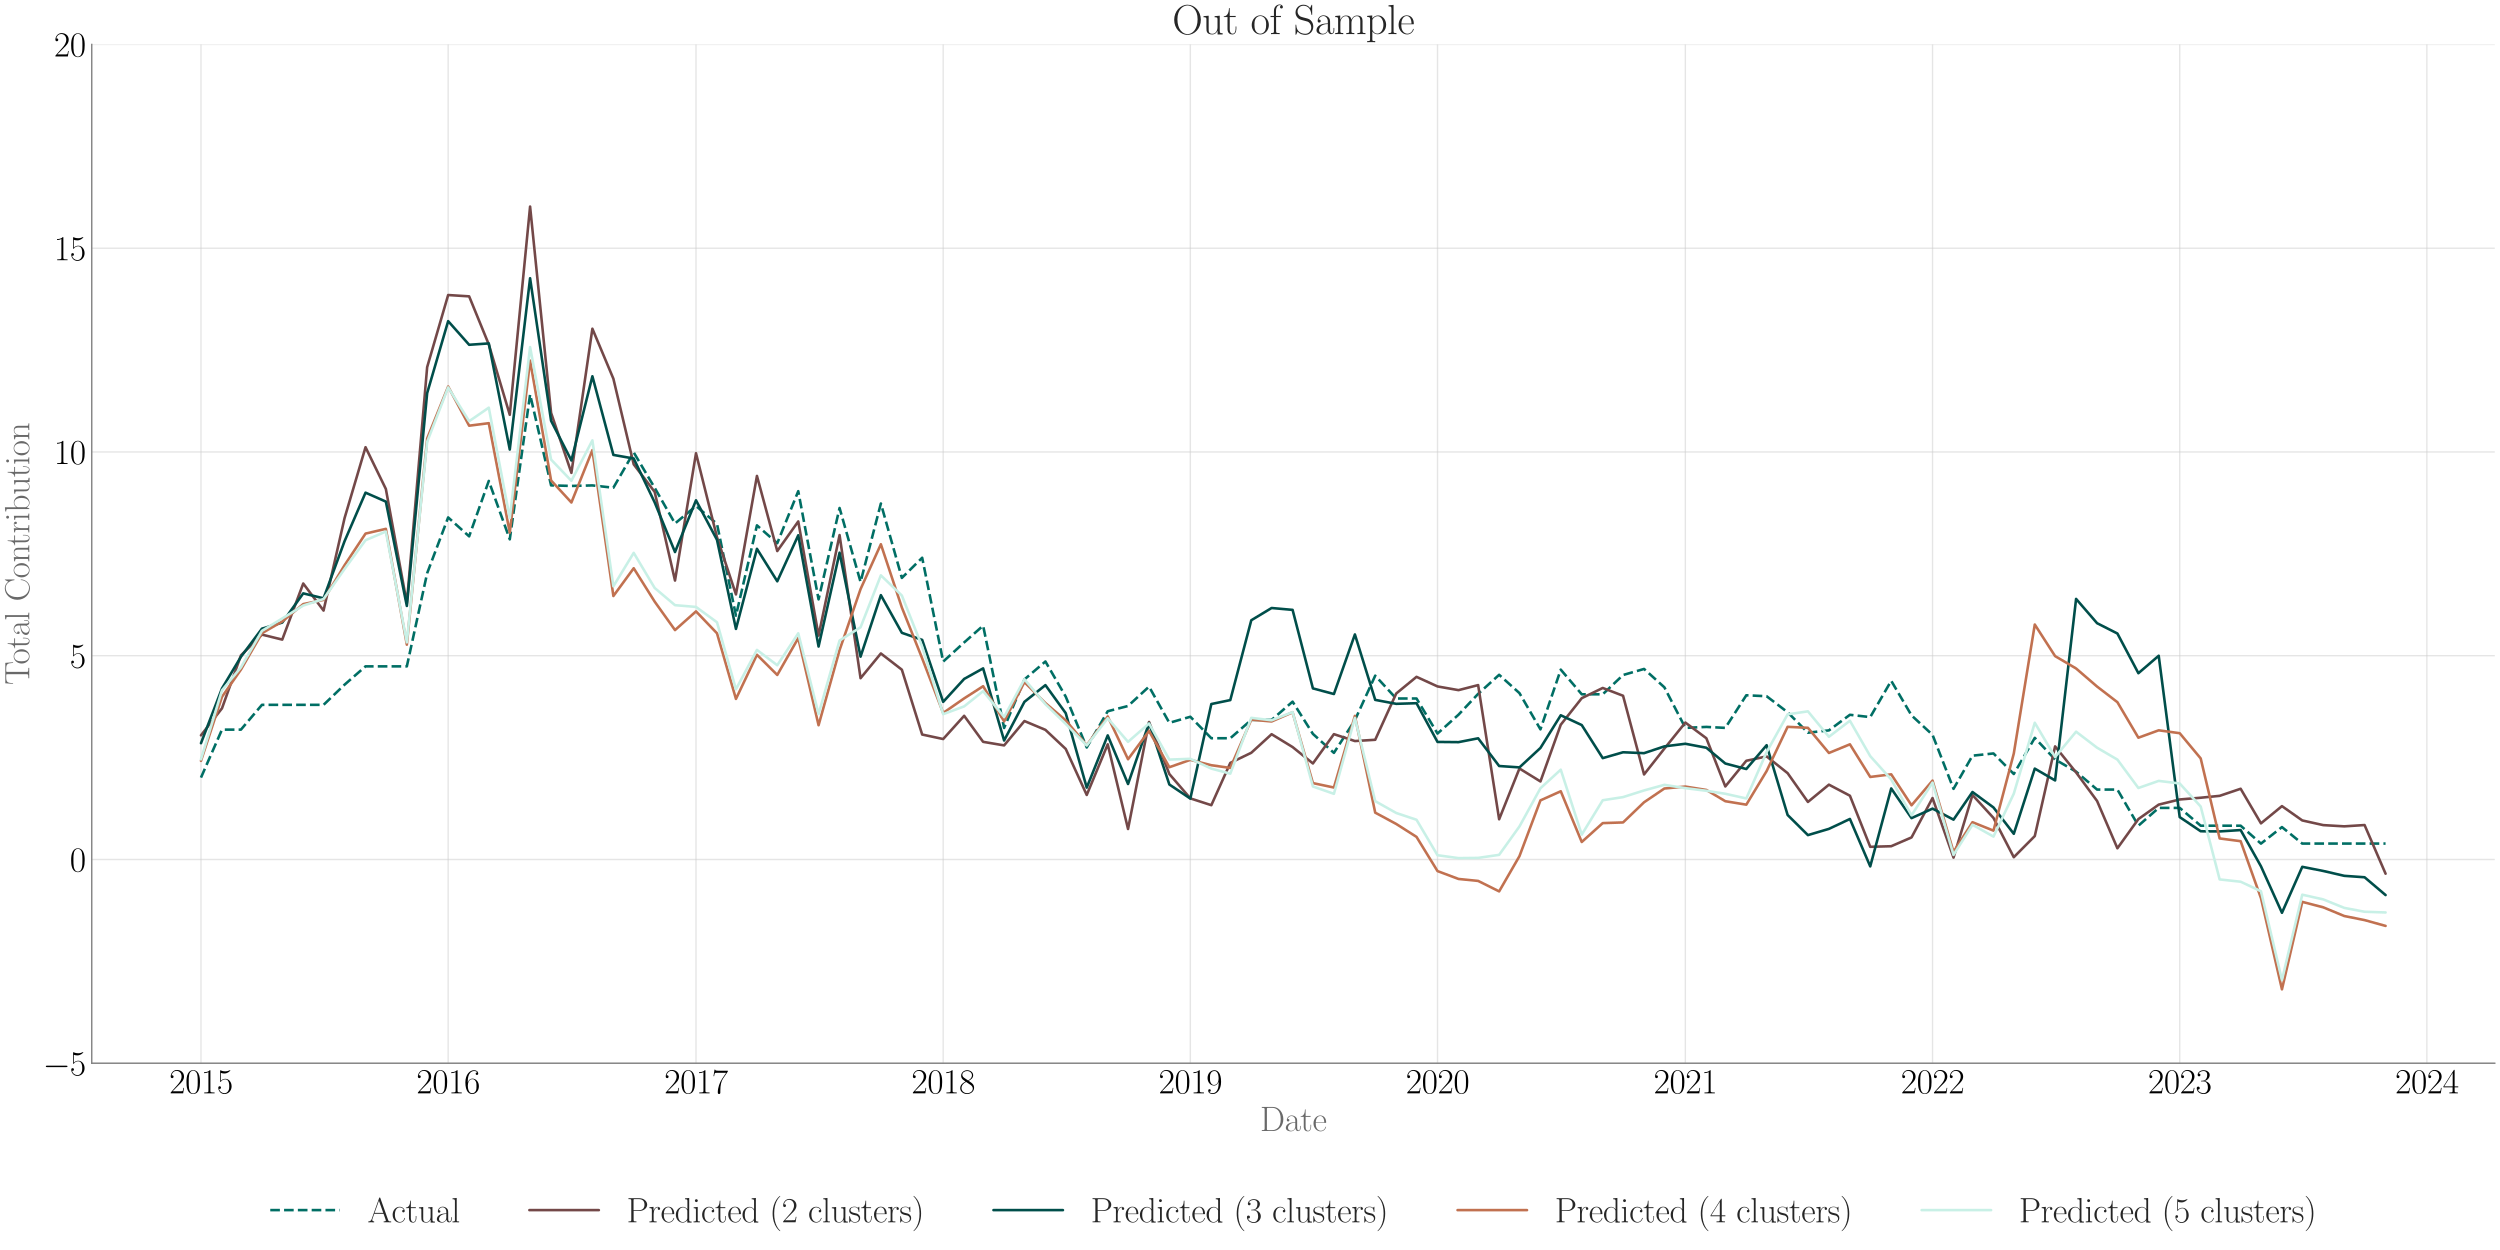 <?xml version="1.0" encoding="utf-8" standalone="no"?>
<!DOCTYPE svg PUBLIC "-//W3C//DTD SVG 1.1//EN"
  "http://www.w3.org/Graphics/SVG/1.1/DTD/svg11.dtd">
<svg xmlns:xlink="http://www.w3.org/1999/xlink" width="1440pt" height="720pt" viewBox="0 0 1440 720" xmlns="http://www.w3.org/2000/svg" version="1.1">
 <defs>
  <style type="text/css">*{stroke-linejoin: round; stroke-linecap: butt}</style>
 </defs>
 <g id="figure_1">
  <g id="patch_1">
   <path d="M 0 720 
L 1440 720 
L 1440 0 
L 0 0 
z
" style="fill: #ffffff"/>
  </g>
  <g id="axes_1">
   <g id="patch_2">
    <path d="M 52.848 612.424 
L 1437 612.424 
L 1437 25.605 
L 52.848 25.605 
z
" style="fill: #ffffff"/>
   </g>
   <g id="matplotlib.axis_1">
    <g id="xtick_1">
     <g id="line2d_1">
      <path d="M 115.764 612.424 
L 115.764 25.605 
" clip-path="url(#p2f2a0ef3d6)" style="fill: none; stroke: #cccccc; stroke-opacity: 0.5; stroke-width: 0.8; stroke-linecap: round"/>
     </g>
     <g id="text_1">
      <!-- $\mathdefault{2015}$ -->
      <g transform="translate(97.488 629.761) scale(0.2 -0.2)">
       <defs>
        <path id="CMR17-32" d="M 2669 989 
L 2554 989 
C 2490 536 2438 459 2413 420 
C 2381 369 1920 369 1830 369 
L 602 369 
C 832 619 1280 1072 1824 1597 
C 2214 1967 2669 2402 2669 3035 
C 2669 3790 2067 4224 1395 4224 
C 691 4224 262 3604 262 3030 
C 262 2780 448 2748 525 2748 
C 589 2748 781 2787 781 3010 
C 781 3207 614 3264 525 3264 
C 486 3264 448 3258 422 3245 
C 544 3790 915 4058 1306 4058 
C 1862 4058 2227 3617 2227 3035 
C 2227 2479 1901 2000 1536 1584 
L 262 146 
L 262 0 
L 2515 0 
L 2669 989 
z
" transform="scale(0.016)"/>
        <path id="CMR17-30" d="M 2688 2025 
C 2688 2416 2682 3080 2413 3591 
C 2176 4039 1798 4198 1466 4198 
C 1158 4198 768 4058 525 3597 
C 269 3118 243 2524 243 2025 
C 243 1661 250 1106 448 619 
C 723 -39 1216 -128 1466 -128 
C 1760 -128 2208 -7 2470 600 
C 2662 1042 2688 1559 2688 2025 
z
M 1466 -26 
C 1056 -26 813 325 723 812 
C 653 1188 653 1738 653 2096 
C 653 2588 653 2997 736 3387 
C 858 3929 1216 4096 1466 4096 
C 1728 4096 2067 3923 2189 3400 
C 2272 3036 2278 2607 2278 2096 
C 2278 1680 2278 1169 2202 792 
C 2067 95 1690 -26 1466 -26 
z
" transform="scale(0.016)"/>
        <path id="CMR17-31" d="M 1702 4058 
C 1702 4192 1696 4192 1606 4192 
C 1357 3916 979 3827 621 3827 
C 602 3827 570 3827 563 3808 
C 557 3795 557 3782 557 3648 
C 755 3648 1088 3686 1344 3839 
L 1344 461 
C 1344 236 1331 160 781 160 
L 589 160 
L 589 0 
C 896 0 1216 0 1523 0 
C 1830 0 2150 0 2458 0 
L 2458 160 
L 2266 160 
C 1715 160 1702 230 1702 458 
L 1702 4058 
z
" transform="scale(0.016)"/>
        <path id="CMR17-35" d="M 730 3692 
C 794 3666 1056 3584 1325 3584 
C 1920 3584 2246 3911 2432 4100 
C 2432 4157 2432 4192 2394 4192 
C 2387 4192 2374 4192 2323 4163 
C 2099 4058 1837 3973 1517 3973 
C 1325 3973 1037 3999 723 4139 
C 653 4171 640 4171 634 4171 
C 602 4171 595 4164 595 4037 
L 595 2203 
C 595 2089 595 2057 659 2057 
C 691 2057 704 2070 736 2114 
C 941 2401 1222 2522 1542 2522 
C 1766 2522 2246 2382 2246 1289 
C 2246 1085 2246 715 2054 421 
C 1894 159 1645 25 1370 25 
C 947 25 518 320 403 814 
C 429 807 480 795 506 795 
C 589 795 749 840 749 1038 
C 749 1210 627 1280 506 1280 
C 358 1280 262 1190 262 1011 
C 262 454 704 -128 1382 -128 
C 2042 -128 2669 440 2669 1264 
C 2669 2030 2170 2624 1549 2624 
C 1222 2624 947 2503 730 2274 
L 730 3692 
z
" transform="scale(0.016)"/>
       </defs>
       <use xlink:href="#CMR17-32" transform="scale(0.996)"/>
       <use xlink:href="#CMR17-30" transform="translate(45.69 0) scale(0.996)"/>
       <use xlink:href="#CMR17-31" transform="translate(91.381 0) scale(0.996)"/>
       <use xlink:href="#CMR17-35" transform="translate(137.071 0) scale(0.996)"/>
      </g>
     </g>
    </g>
    <g id="xtick_2">
     <g id="line2d_2">
      <path d="M 258.135 612.424 
L 258.135 25.605 
" clip-path="url(#p2f2a0ef3d6)" style="fill: none; stroke: #cccccc; stroke-opacity: 0.5; stroke-width: 0.8; stroke-linecap: round"/>
     </g>
     <g id="text_2">
      <!-- $\mathdefault{2016}$ -->
      <g transform="translate(239.859 629.761) scale(0.2 -0.2)">
       <defs>
        <path id="CMR17-36" d="M 678 2176 
C 678 3690 1395 4032 1811 4032 
C 1946 4032 2272 4009 2400 3776 
C 2298 3776 2106 3776 2106 3553 
C 2106 3381 2246 3323 2336 3323 
C 2394 3323 2566 3348 2566 3560 
C 2566 3954 2246 4179 1805 4179 
C 1043 4179 243 3390 243 1984 
C 243 253 966 -128 1478 -128 
C 2099 -128 2688 427 2688 1283 
C 2688 2081 2170 2662 1517 2662 
C 1126 2662 838 2407 678 1960 
L 678 2176 
z
M 1478 25 
C 691 25 691 1200 691 1436 
C 691 1896 909 2560 1504 2560 
C 1613 2560 1926 2560 2138 2120 
C 2253 1870 2253 1609 2253 1289 
C 2253 944 2253 690 2118 434 
C 1978 171 1773 25 1478 25 
z
" transform="scale(0.016)"/>
       </defs>
       <use xlink:href="#CMR17-32" transform="scale(0.996)"/>
       <use xlink:href="#CMR17-30" transform="translate(45.69 0) scale(0.996)"/>
       <use xlink:href="#CMR17-31" transform="translate(91.381 0) scale(0.996)"/>
       <use xlink:href="#CMR17-36" transform="translate(137.071 0) scale(0.996)"/>
      </g>
     </g>
    </g>
    <g id="xtick_3">
     <g id="line2d_3">
      <path d="M 400.895 612.424 
L 400.895 25.605 
" clip-path="url(#p2f2a0ef3d6)" style="fill: none; stroke: #cccccc; stroke-opacity: 0.5; stroke-width: 0.8; stroke-linecap: round"/>
     </g>
     <g id="text_3">
      <!-- $\mathdefault{2017}$ -->
      <g transform="translate(382.619 629.761) scale(0.2 -0.2)">
       <defs>
        <path id="CMR17-37" d="M 2886 3941 
L 2886 4081 
L 1382 4081 
C 634 4081 621 4165 595 4288 
L 480 4288 
L 294 3094 
L 410 3094 
C 429 3215 474 3540 550 3661 
C 589 3712 1062 3712 1171 3712 
L 2579 3712 
L 1869 2661 
C 1395 1954 1069 999 1069 165 
C 1069 89 1069 -128 1299 -128 
C 1530 -128 1530 89 1530 171 
L 1530 465 
C 1530 1508 1709 2196 2003 2636 
L 2886 3941 
z
" transform="scale(0.016)"/>
       </defs>
       <use xlink:href="#CMR17-32" transform="scale(0.996)"/>
       <use xlink:href="#CMR17-30" transform="translate(45.69 0) scale(0.996)"/>
       <use xlink:href="#CMR17-31" transform="translate(91.381 0) scale(0.996)"/>
       <use xlink:href="#CMR17-37" transform="translate(137.071 0) scale(0.996)"/>
      </g>
     </g>
    </g>
    <g id="xtick_4">
     <g id="line2d_4">
      <path d="M 543.265 612.424 
L 543.265 25.605 
" clip-path="url(#p2f2a0ef3d6)" style="fill: none; stroke: #cccccc; stroke-opacity: 0.5; stroke-width: 0.8; stroke-linecap: round"/>
     </g>
     <g id="text_4">
      <!-- $\mathdefault{2018}$ -->
      <g transform="translate(524.989 629.761) scale(0.2 -0.2)">
       <defs>
        <path id="CMR17-38" d="M 1741 2264 
C 2144 2467 2554 2773 2554 3263 
C 2554 3841 1990 4179 1472 4179 
C 890 4179 378 3759 378 3180 
C 378 3021 416 2747 666 2505 
C 730 2442 998 2251 1171 2130 
C 883 1983 211 1634 211 934 
C 211 279 838 -128 1459 -128 
C 2144 -128 2720 362 2720 1010 
C 2720 1590 2330 1857 2074 2029 
L 1741 2264 
z
M 902 2822 
C 851 2854 595 3051 595 3351 
C 595 3739 998 4032 1459 4032 
C 1965 4032 2336 3676 2336 3262 
C 2336 2669 1670 2331 1638 2331 
C 1632 2331 1626 2331 1574 2370 
L 902 2822 
z
M 2080 1519 
C 2176 1449 2483 1240 2483 851 
C 2483 381 2010 25 1472 25 
C 890 25 448 438 448 940 
C 448 1443 838 1862 1280 2060 
L 2080 1519 
z
" transform="scale(0.016)"/>
       </defs>
       <use xlink:href="#CMR17-32" transform="scale(0.996)"/>
       <use xlink:href="#CMR17-30" transform="translate(45.69 0) scale(0.996)"/>
       <use xlink:href="#CMR17-31" transform="translate(91.381 0) scale(0.996)"/>
       <use xlink:href="#CMR17-38" transform="translate(137.071 0) scale(0.996)"/>
      </g>
     </g>
    </g>
    <g id="xtick_5">
     <g id="line2d_5">
      <path d="M 685.636 612.424 
L 685.636 25.605 
" clip-path="url(#p2f2a0ef3d6)" style="fill: none; stroke: #cccccc; stroke-opacity: 0.5; stroke-width: 0.8; stroke-linecap: round"/>
     </g>
     <g id="text_5">
      <!-- $\mathdefault{2019}$ -->
      <g transform="translate(667.359 629.761) scale(0.2 -0.2)">
       <defs>
        <path id="CMR17-39" d="M 2253 1864 
C 2253 464 1670 31 1190 31 
C 1043 31 685 31 538 294 
C 704 268 826 357 826 518 
C 826 692 685 749 595 749 
C 538 749 365 723 365 506 
C 365 71 742 -128 1203 -128 
C 1939 -128 2688 674 2688 2073 
C 2688 3817 1971 4179 1485 4179 
C 851 4179 243 3628 243 2778 
C 243 1991 762 1408 1414 1408 
C 1952 1408 2189 1903 2253 2112 
L 2253 1864 
z
M 1427 1510 
C 1254 1510 1011 1542 813 1922 
C 678 2169 678 2461 678 2771 
C 678 3146 678 3405 858 3684 
C 947 3817 1114 4032 1485 4032 
C 2240 4032 2240 2885 2240 2632 
C 2240 2182 2035 1510 1427 1510 
z
" transform="scale(0.016)"/>
       </defs>
       <use xlink:href="#CMR17-32" transform="scale(0.996)"/>
       <use xlink:href="#CMR17-30" transform="translate(45.69 0) scale(0.996)"/>
       <use xlink:href="#CMR17-31" transform="translate(91.381 0) scale(0.996)"/>
       <use xlink:href="#CMR17-39" transform="translate(137.071 0) scale(0.996)"/>
      </g>
     </g>
    </g>
    <g id="xtick_6">
     <g id="line2d_6">
      <path d="M 828.006 612.424 
L 828.006 25.605 
" clip-path="url(#p2f2a0ef3d6)" style="fill: none; stroke: #cccccc; stroke-opacity: 0.5; stroke-width: 0.8; stroke-linecap: round"/>
     </g>
     <g id="text_6">
      <!-- $\mathdefault{2020}$ -->
      <g transform="translate(809.73 629.761) scale(0.2 -0.2)">
       <use xlink:href="#CMR17-32" transform="scale(0.996)"/>
       <use xlink:href="#CMR17-30" transform="translate(45.69 0) scale(0.996)"/>
       <use xlink:href="#CMR17-32" transform="translate(91.381 0) scale(0.996)"/>
       <use xlink:href="#CMR17-30" transform="translate(137.071 0) scale(0.996)"/>
      </g>
     </g>
    </g>
    <g id="xtick_7">
     <g id="line2d_7">
      <path d="M 970.766 612.424 
L 970.766 25.605 
" clip-path="url(#p2f2a0ef3d6)" style="fill: none; stroke: #cccccc; stroke-opacity: 0.5; stroke-width: 0.8; stroke-linecap: round"/>
     </g>
     <g id="text_7">
      <!-- $\mathdefault{2021}$ -->
      <g transform="translate(952.49 629.761) scale(0.2 -0.2)">
       <use xlink:href="#CMR17-32" transform="scale(0.996)"/>
       <use xlink:href="#CMR17-30" transform="translate(45.69 0) scale(0.996)"/>
       <use xlink:href="#CMR17-32" transform="translate(91.381 0) scale(0.996)"/>
       <use xlink:href="#CMR17-31" transform="translate(137.071 0) scale(0.996)"/>
      </g>
     </g>
    </g>
    <g id="xtick_8">
     <g id="line2d_8">
      <path d="M 1113.137 612.424 
L 1113.137 25.605 
" clip-path="url(#p2f2a0ef3d6)" style="fill: none; stroke: #cccccc; stroke-opacity: 0.5; stroke-width: 0.8; stroke-linecap: round"/>
     </g>
     <g id="text_8">
      <!-- $\mathdefault{2022}$ -->
      <g transform="translate(1094.86 629.761) scale(0.2 -0.2)">
       <use xlink:href="#CMR17-32" transform="scale(0.996)"/>
       <use xlink:href="#CMR17-30" transform="translate(45.69 0) scale(0.996)"/>
       <use xlink:href="#CMR17-32" transform="translate(91.381 0) scale(0.996)"/>
       <use xlink:href="#CMR17-32" transform="translate(137.071 0) scale(0.996)"/>
      </g>
     </g>
    </g>
    <g id="xtick_9">
     <g id="line2d_9">
      <path d="M 1255.507 612.424 
L 1255.507 25.605 
" clip-path="url(#p2f2a0ef3d6)" style="fill: none; stroke: #cccccc; stroke-opacity: 0.5; stroke-width: 0.8; stroke-linecap: round"/>
     </g>
     <g id="text_9">
      <!-- $\mathdefault{2023}$ -->
      <g transform="translate(1237.231 629.761) scale(0.2 -0.2)">
       <defs>
        <path id="CMR17-33" d="M 1414 2157 
C 1984 2157 2234 1662 2234 1090 
C 2234 320 1824 25 1453 25 
C 1114 25 563 194 390 693 
C 422 680 454 680 486 680 
C 640 680 755 782 755 948 
C 755 1133 614 1216 486 1216 
C 378 1216 211 1165 211 926 
C 211 335 787 -128 1466 -128 
C 2176 -128 2720 430 2720 1085 
C 2720 1707 2208 2157 1600 2227 
C 2086 2328 2554 2756 2554 3329 
C 2554 3820 2048 4179 1472 4179 
C 890 4179 378 3829 378 3329 
C 378 3110 544 3072 627 3072 
C 762 3072 877 3155 877 3321 
C 877 3486 762 3569 627 3569 
C 602 3569 570 3569 544 3557 
C 730 3959 1235 4032 1459 4032 
C 1683 4032 2106 3925 2106 3320 
C 2106 3143 2080 2828 1862 2550 
C 1670 2304 1453 2304 1242 2284 
C 1210 2284 1062 2269 1037 2269 
C 992 2263 966 2257 966 2208 
C 966 2163 973 2157 1101 2157 
L 1414 2157 
z
" transform="scale(0.016)"/>
       </defs>
       <use xlink:href="#CMR17-32" transform="scale(0.996)"/>
       <use xlink:href="#CMR17-30" transform="translate(45.69 0) scale(0.996)"/>
       <use xlink:href="#CMR17-32" transform="translate(91.381 0) scale(0.996)"/>
       <use xlink:href="#CMR17-33" transform="translate(137.071 0) scale(0.996)"/>
      </g>
     </g>
    </g>
    <g id="xtick_10">
     <g id="line2d_10">
      <path d="M 1397.877 612.424 
L 1397.877 25.605 
" clip-path="url(#p2f2a0ef3d6)" style="fill: none; stroke: #cccccc; stroke-opacity: 0.5; stroke-width: 0.8; stroke-linecap: round"/>
     </g>
     <g id="text_10">
      <!-- $\mathdefault{2024}$ -->
      <g transform="translate(1379.601 629.761) scale(0.2 -0.2)">
       <defs>
        <path id="CMR17-34" d="M 2150 4122 
C 2150 4256 2144 4256 2029 4256 
L 128 1254 
L 128 1088 
L 1779 1088 
L 1779 457 
C 1779 224 1766 160 1318 160 
L 1197 160 
L 1197 0 
C 1402 0 1747 0 1965 0 
C 2182 0 2528 0 2733 0 
L 2733 160 
L 2611 160 
C 2163 160 2150 224 2150 457 
L 2150 1088 
L 2803 1088 
L 2803 1254 
L 2150 1254 
L 2150 4122 
z
M 1798 3703 
L 1798 1254 
L 256 1254 
L 1798 3703 
z
" transform="scale(0.016)"/>
       </defs>
       <use xlink:href="#CMR17-32" transform="scale(0.996)"/>
       <use xlink:href="#CMR17-30" transform="translate(45.69 0) scale(0.996)"/>
       <use xlink:href="#CMR17-32" transform="translate(91.381 0) scale(0.996)"/>
       <use xlink:href="#CMR17-34" transform="translate(137.071 0) scale(0.996)"/>
      </g>
     </g>
    </g>
    <g id="text_11">
     <!-- Date -->
     <g style="fill: #696969" transform="translate(725.739 651.473) scale(0.2 -0.2)">
      <defs>
       <path id="CMR17-44" d="M 333 4352 
L 333 4186 
C 774 4186 845 4186 845 3900 
L 845 452 
C 845 166 774 166 333 166 
L 333 0 
L 2368 0 
C 3398 0 4224 943 4224 2141 
C 4224 3346 3411 4352 2368 4352 
L 333 4352 
z
M 1523 166 
C 1267 166 1254 197 1254 414 
L 1254 3938 
C 1254 4155 1267 4186 1523 4186 
L 2240 4186 
C 2771 4186 3750 3874 3750 2141 
C 3750 1242 3488 879 3366 707 
C 3213 510 2848 166 2240 166 
L 1523 166 
z
" transform="scale(0.016)"/>
       <path id="CMR17-61" d="M 2304 1653 
C 2304 2072 2304 2294 2035 2543 
C 1798 2752 1523 2816 1306 2816 
C 800 2816 435 2407 435 1971 
C 435 1728 627 1728 666 1728 
C 749 1728 896 1778 896 1954 
C 896 2112 774 2181 666 2181 
C 640 2181 608 2174 589 2168 
C 723 2592 1069 2714 1293 2714 
C 1613 2714 1965 2429 1965 1885 
L 1965 1600 
C 1587 1600 1133 1549 774 1357 
C 371 1133 256 813 256 570 
C 256 77 832 -64 1171 -64 
C 1523 -64 1850 139 1990 511 
C 2003 233 2182 -18 2464 -18 
C 2598 -18 2938 70 2938 567 
L 2938 920 
L 2822 920 
L 2822 562 
C 2822 178 2650 128 2566 128 
C 2304 128 2304 458 2304 738 
L 2304 1653 
z
M 1965 870 
C 1965 317 1568 38 1216 38 
C 896 38 646 275 646 570 
C 646 761 730 1100 1101 1305 
C 1408 1478 1760 1504 1965 1504 
L 1965 870 
z
" transform="scale(0.016)"/>
       <path id="CMR17-74" d="M 966 2560 
L 1862 2560 
L 1862 2725 
L 966 2725 
L 966 3904 
L 851 3904 
C 838 3245 614 2668 70 2668 
L 70 2560 
L 627 2560 
L 627 771 
C 627 650 627 -64 1370 -64 
C 1747 -64 1965 306 1965 777 
L 1965 1140 
L 1850 1140 
L 1850 783 
C 1850 344 1677 51 1408 51 
C 1222 51 966 178 966 758 
L 966 2560 
z
" transform="scale(0.016)"/>
       <path id="CMR17-65" d="M 2438 1472 
C 2464 1498 2464 1511 2464 1576 
C 2464 2238 2118 2816 1389 2816 
C 710 2816 173 2169 173 1383 
C 173 551 781 -64 1459 -64 
C 2176 -64 2458 607 2458 740 
C 2458 784 2419 784 2406 784 
C 2362 784 2355 771 2330 696 
C 2189 265 1837 51 1504 51 
C 1229 51 954 203 781 480 
C 582 803 582 1176 582 1472 
L 2438 1472 
z
M 589 1568 
C 634 2505 1126 2714 1382 2714 
C 1818 2714 2112 2297 2118 1568 
L 589 1568 
z
" transform="scale(0.016)"/>
      </defs>
      <use xlink:href="#CMR17-44" transform="scale(0.996)"/>
      <use xlink:href="#CMR17-61" transform="translate(70.394 0) scale(0.996)"/>
      <use xlink:href="#CMR17-74" transform="translate(116.084 0) scale(0.996)"/>
      <use xlink:href="#CMR17-65" transform="translate(151.365 0) scale(0.996)"/>
     </g>
    </g>
   </g>
   <g id="matplotlib.axis_2">
    <g id="ytick_1">
     <g id="line2d_11">
      <path d="M 52.848 612.424 
L 1437 612.424 
" clip-path="url(#p2f2a0ef3d6)" style="fill: none; stroke: #cccccc; stroke-opacity: 0.5; stroke-width: 0.8; stroke-linecap: round"/>
     </g>
     <g id="text_12">
      <!-- $\mathdefault{−5}$ -->
      <g transform="translate(24.713 619.342) scale(0.2 -0.2)">
       <defs>
        <path id="CMSY10-0" d="M 4218 1472 
C 4326 1472 4442 1472 4442 1600 
C 4442 1728 4326 1728 4218 1728 
L 755 1728 
C 646 1728 531 1728 531 1600 
C 531 1472 646 1472 755 1472 
L 4218 1472 
z
" transform="scale(0.016)"/>
       </defs>
       <use xlink:href="#CMSY10-0" transform="scale(0.996)"/>
       <use xlink:href="#CMR17-35" transform="translate(77.487 0) scale(0.996)"/>
      </g>
     </g>
    </g>
    <g id="ytick_2">
     <g id="line2d_12">
      <path d="M 52.848 495.06 
L 1437 495.06 
" clip-path="url(#p2f2a0ef3d6)" style="fill: none; stroke: #cccccc; stroke-opacity: 0.5; stroke-width: 0.8; stroke-linecap: round"/>
     </g>
     <g id="text_13">
      <!-- $\mathdefault{0}$ -->
      <g transform="translate(40.21 501.978) scale(0.2 -0.2)">
       <use xlink:href="#CMR17-30" transform="scale(0.996)"/>
      </g>
     </g>
    </g>
    <g id="ytick_3">
     <g id="line2d_13">
      <path d="M 52.848 377.696 
L 1437 377.696 
" clip-path="url(#p2f2a0ef3d6)" style="fill: none; stroke: #cccccc; stroke-opacity: 0.5; stroke-width: 0.8; stroke-linecap: round"/>
     </g>
     <g id="text_14">
      <!-- $\mathdefault{5}$ -->
      <g transform="translate(40.21 384.615) scale(0.2 -0.2)">
       <use xlink:href="#CMR17-35" transform="scale(0.996)"/>
      </g>
     </g>
    </g>
    <g id="ytick_4">
     <g id="line2d_14">
      <path d="M 52.848 260.332 
L 1437 260.332 
" clip-path="url(#p2f2a0ef3d6)" style="fill: none; stroke: #cccccc; stroke-opacity: 0.5; stroke-width: 0.8; stroke-linecap: round"/>
     </g>
     <g id="text_15">
      <!-- $\mathdefault{10}$ -->
      <g transform="translate(31.072 267.251) scale(0.2 -0.2)">
       <use xlink:href="#CMR17-31" transform="scale(0.996)"/>
       <use xlink:href="#CMR17-30" transform="translate(45.69 0) scale(0.996)"/>
      </g>
     </g>
    </g>
    <g id="ytick_5">
     <g id="line2d_15">
      <path d="M 52.848 142.968 
L 1437 142.968 
" clip-path="url(#p2f2a0ef3d6)" style="fill: none; stroke: #cccccc; stroke-opacity: 0.5; stroke-width: 0.8; stroke-linecap: round"/>
     </g>
     <g id="text_16">
      <!-- $\mathdefault{15}$ -->
      <g transform="translate(31.072 149.887) scale(0.2 -0.2)">
       <use xlink:href="#CMR17-31" transform="scale(0.996)"/>
       <use xlink:href="#CMR17-35" transform="translate(45.69 0) scale(0.996)"/>
      </g>
     </g>
    </g>
    <g id="ytick_6">
     <g id="line2d_16">
      <path d="M 52.848 25.605 
L 1437 25.605 
" clip-path="url(#p2f2a0ef3d6)" style="fill: none; stroke: #cccccc; stroke-opacity: 0.5; stroke-width: 0.8; stroke-linecap: round"/>
     </g>
     <g id="text_17">
      <!-- $\mathdefault{20}$ -->
      <g transform="translate(31.072 32.523) scale(0.2 -0.2)">
       <use xlink:href="#CMR17-32" transform="scale(0.996)"/>
       <use xlink:href="#CMR17-30" transform="translate(45.69 0) scale(0.996)"/>
      </g>
     </g>
    </g>
    <g id="text_18">
     <!-- Total Contribution -->
     <g style="fill: #696969" transform="translate(16.837 394.491) rotate(-90) scale(0.2 -0.2)">
      <defs>
       <path id="CMR17-54" d="M 3981 4326 
L 288 4326 
L 179 2918 
L 294 2918 
C 378 3976 467 4160 1453 4160 
C 1568 4160 1754 4160 1805 4154 
C 1926 4135 1926 4058 1926 3912 
L 1926 459 
C 1926 230 1907 160 1376 160 
L 1197 160 
L 1197 0 
C 1504 0 1824 0 2138 0 
C 2451 0 2771 0 3078 0 
L 3078 160 
L 2899 160 
C 2368 160 2349 230 2349 459 
L 2349 3912 
C 2349 4052 2349 4129 2464 4154 
C 2515 4160 2701 4160 2816 4160 
C 3795 4160 3891 3976 3974 2918 
L 4090 2918 
L 3981 4326 
z
" transform="scale(0.016)"/>
       <path id="CMR17-6f" d="M 2758 1356 
C 2758 2176 2163 2816 1466 2816 
C 768 2816 173 2176 173 1356 
C 173 551 768 -64 1466 -64 
C 2163 -64 2758 551 2758 1356 
z
M 1466 51 
C 1165 51 909 230 762 480 
C 602 767 582 1126 582 1408 
C 582 1677 595 2010 762 2298 
C 890 2509 1139 2714 1466 2714 
C 1754 2714 1997 2554 2150 2330 
C 2349 2029 2349 1607 2349 1408 
C 2349 1158 2336 775 2163 467 
C 1984 173 1709 51 1466 51 
z
" transform="scale(0.016)"/>
       <path id="CMR17-6c" d="M 979 4396 
L 218 4326 
L 218 4160 
C 595 4160 653 4122 653 3817 
L 653 426 
C 653 184 627 153 218 153 
L 218 -13 
C 371 0 653 0 813 0 
C 979 0 1261 0 1414 -13 
L 1414 153 
C 1005 153 979 178 979 426 
L 979 4396 
z
" transform="scale(0.016)"/>
       <path id="CMR17-43" d="M 3974 4289 
C 3974 4403 3968 4410 3930 4410 
C 3904 4410 3898 4403 3853 4327 
L 3571 3792 
C 3258 4187 2874 4416 2381 4416 
C 1286 4416 294 3456 294 2148 
C 294 826 1286 -128 2387 -128 
C 3366 -128 3974 730 3974 1461 
C 3974 1524 3974 1550 3917 1550 
C 3866 1550 3866 1531 3859 1474 
C 3808 585 3168 38 2477 38 
C 1824 38 781 495 781 2147 
C 781 3805 1843 4250 2464 4250 
C 3187 4250 3712 3628 3834 2745 
C 3846 2668 3846 2655 3904 2655 
C 3974 2655 3974 2668 3974 2783 
L 3974 4289 
z
" transform="scale(0.016)"/>
       <path id="CMR17-6e" d="M 2656 1933 
C 2656 2259 2592 2790 1837 2790 
C 1331 2790 1069 2400 973 2144 
L 966 2144 
L 966 2790 
L 211 2720 
L 211 2554 
C 589 2554 646 2515 646 2208 
L 646 428 
C 646 184 621 153 211 153 
L 211 -13 
C 365 0 646 0 813 0 
C 979 0 1267 0 1421 -13 
L 1421 153 
C 1011 153 986 178 986 428 
L 986 1658 
C 986 2247 1344 2688 1792 2688 
C 2266 2688 2317 2266 2317 1958 
L 2317 428 
C 2317 184 2291 153 1882 153 
L 1882 -13 
C 2035 0 2317 0 2483 0 
C 2650 0 2938 0 3091 -13 
L 3091 153 
C 2682 153 2656 178 2656 428 
L 2656 1933 
z
" transform="scale(0.016)"/>
       <path id="CMR17-72" d="M 960 1497 
C 960 2112 1222 2688 1702 2688 
C 1747 2688 1792 2682 1837 2662 
C 1837 2662 1696 2617 1696 2452 
C 1696 2298 1818 2234 1914 2234 
C 1990 2234 2131 2279 2131 2458 
C 2131 2663 1926 2790 1709 2790 
C 1222 2790 1011 2317 947 2093 
L 941 2093 
L 941 2790 
L 198 2720 
L 198 2554 
C 576 2554 634 2515 634 2208 
L 634 428 
C 634 184 608 153 198 153 
L 198 -13 
C 352 0 646 0 813 0 
C 998 0 1325 0 1498 -13 
L 1498 153 
C 1037 153 960 153 960 440 
L 960 1497 
z
" transform="scale(0.016)"/>
       <path id="CMR17-69" d="M 992 3909 
C 992 4049 877 4170 730 4170 
C 589 4170 467 4056 467 3909 
C 467 3769 582 3648 730 3648 
C 870 3648 992 3763 992 3909 
z
M 243 2706 
L 243 2541 
C 602 2541 653 2502 653 2197 
L 653 427 
C 653 184 627 153 218 153 
L 218 -13 
C 371 0 646 0 806 0 
C 960 0 1222 0 1370 -13 
L 1370 153 
C 992 153 979 191 979 420 
L 979 2776 
L 243 2706 
z
" transform="scale(0.016)"/>
       <path id="CMR17-62" d="M 960 4396 
L 198 4326 
L 198 4160 
C 576 4160 634 4122 634 3817 
L 634 -13 
L 749 -13 
L 934 441 
C 1120 141 1395 -64 1766 -64 
C 2406 -64 3053 500 3053 1370 
C 3053 2188 2477 2790 1830 2790 
C 1434 2790 1152 2579 960 2330 
L 960 4396 
z
M 973 2004 
C 973 2118 973 2138 1062 2272 
C 1312 2657 1670 2688 1792 2688 
C 1984 2688 2643 2585 2643 1376 
C 2643 108 1888 38 1734 38 
C 1536 38 1248 114 1043 486 
C 973 608 973 621 973 735 
L 973 2004 
z
" transform="scale(0.016)"/>
       <path id="CMR17-75" d="M 1882 2693 
L 1882 2528 
C 2259 2528 2317 2489 2317 2186 
L 2317 1032 
C 2317 500 2029 38 1555 38 
C 1030 38 986 348 986 678 
L 986 2763 
L 211 2693 
L 211 2528 
C 467 2528 640 2528 646 2274 
L 646 1058 
C 646 633 646 361 813 183 
C 896 101 1056 -64 1517 -64 
C 2061 -64 2272 377 2323 506 
L 2330 506 
L 2330 -63 
L 3091 -63 
L 3091 128 
C 2714 128 2656 166 2656 473 
L 2656 2763 
L 1882 2693 
z
" transform="scale(0.016)"/>
      </defs>
      <use xlink:href="#CMR17-54" transform="scale(0.996)"/>
      <use xlink:href="#CMR17-6f" transform="translate(58.703 0) scale(0.996)"/>
      <use xlink:href="#CMR17-74" transform="translate(104.393 0) scale(0.996)"/>
      <use xlink:href="#CMR17-61" transform="translate(139.674 0) scale(0.996)"/>
      <use xlink:href="#CMR17-6c" transform="translate(185.364 0) scale(0.996)"/>
      <use xlink:href="#CMR17-43" transform="translate(240.311 0) scale(0.996)"/>
      <use xlink:href="#CMR17-6f" transform="translate(306.821 0) scale(0.996)"/>
      <use xlink:href="#CMR17-6e" transform="translate(352.512 0) scale(0.996)"/>
      <use xlink:href="#CMR17-74" transform="translate(400.805 0) scale(0.996)"/>
      <use xlink:href="#CMR17-72" transform="translate(436.085 0) scale(0.996)"/>
      <use xlink:href="#CMR17-69" transform="translate(471.366 0) scale(0.996)"/>
      <use xlink:href="#CMR17-62" transform="translate(496.237 0) scale(0.996)"/>
      <use xlink:href="#CMR17-75" transform="translate(547.133 0) scale(0.996)"/>
      <use xlink:href="#CMR17-74" transform="translate(598.028 0) scale(0.996)"/>
      <use xlink:href="#CMR17-69" transform="translate(633.309 0) scale(0.996)"/>
      <use xlink:href="#CMR17-6f" transform="translate(658.18 0) scale(0.996)"/>
      <use xlink:href="#CMR17-6e" transform="translate(703.87 0) scale(0.996)"/>
     </g>
    </g>
   </g>
   <g id="line2d_17">
    <path d="M 115.764 447.897 
L 127.856 420.264 
L 127.856 420.264 
L 138.778 420.264 
L 138.778 420.264 
L 150.869 405.998 
L 150.869 405.998 
L 186.364 405.998 
L 186.364 405.998 
L 198.456 394.384 
L 198.456 394.384 
L 210.548 383.814 
L 210.548 383.814 
L 234.341 383.816 
L 234.341 383.816 
L 246.043 330.172 
L 246.043 330.172 
L 258.135 298.043 
L 258.135 298.043 
L 270.226 308.937 
L 270.226 308.937 
L 281.538 277.016 
L 281.538 277.016 
L 293.63 310.649 
L 293.63 310.649 
L 305.331 227.23 
L 305.331 227.23 
L 317.423 279.581 
L 317.423 279.581 
L 329.125 279.904 
L 329.125 279.904 
L 341.217 279.601 
L 341.217 279.601 
L 353.308 280.926 
L 353.308 280.926 
L 365.01 260.576 
L 365.01 260.576 
L 377.102 280.997 
L 377.102 280.997 
L 388.803 301.527 
L 388.803 301.527 
L 400.895 291.433 
L 400.895 291.433 
L 412.987 301.756 
L 412.987 301.756 
L 423.908 354.595 
L 423.908 354.595 
L 436 302.607 
L 436 302.607 
L 447.702 312.892 
L 447.702 312.892 
L 459.793 282.915 
L 459.793 282.915 
L 471.495 345.232 
L 471.495 345.232 
L 483.587 292.605 
L 483.587 292.605 
L 495.679 335.2 
L 495.679 335.2 
L 507.38 290.024 
L 507.38 290.024 
L 519.472 332.879 
L 519.472 332.879 
L 531.174 321.271 
L 531.174 321.271 
L 543.265 381.083 
L 543.265 381.083 
L 555.357 370.043 
L 555.357 370.043 
L 566.279 360.386 
L 566.279 360.386 
L 578.37 419.311 
L 578.37 419.311 
L 590.072 391.368 
L 590.072 391.368 
L 602.164 381.023 
L 602.164 381.023 
L 613.865 401.275 
L 613.865 401.275 
L 625.957 430.54 
L 625.957 430.54 
L 638.049 409.679 
L 638.049 409.679 
L 649.751 406.653 
L 649.751 406.653 
L 661.842 395.484 
L 661.842 395.484 
L 673.544 416.345 
L 673.544 416.345 
L 685.636 412.857 
L 685.636 412.857 
L 697.727 425.224 
L 697.727 425.224 
L 708.649 425.224 
L 708.649 425.224 
L 720.741 414.667 
L 720.741 414.667 
L 732.442 414.667 
L 732.442 414.667 
L 744.534 404.163 
L 744.534 404.163 
L 756.236 422.732 
L 756.236 422.732 
L 768.327 433.651 
L 768.327 433.651 
L 780.419 414.832 
L 780.419 414.832 
L 792.121 389.185 
L 792.121 389.185 
L 804.213 402.338 
L 804.213 402.338 
L 815.914 402.338 
L 815.914 402.338 
L 828.006 422.528 
L 828.006 422.528 
L 840.098 411.667 
L 840.098 411.667 
L 851.409 399.665 
L 851.409 399.665 
L 863.501 388.687 
L 863.501 388.687 
L 875.203 399.23 
L 875.203 399.23 
L 887.294 420.099 
L 887.294 420.099 
L 898.996 385.709 
L 898.996 385.709 
L 911.088 399.904 
L 911.088 399.904 
L 923.18 399.904 
L 923.18 399.904 
L 934.881 388.807 
L 934.881 388.807 
L 946.973 385.317 
L 946.973 385.317 
L 958.675 395.88 
L 958.675 395.88 
L 970.766 419.258 
L 970.766 419.258 
L 982.858 418.702 
L 982.858 418.702 
L 993.78 419.258 
L 993.78 419.258 
L 1005.871 400.48 
L 1005.871 400.48 
L 1017.573 401.028 
L 1017.573 401.028 
L 1029.665 410.259 
L 1029.665 410.259 
L 1041.366 422.033 
L 1041.366 422.033 
L 1053.458 420.698 
L 1053.458 420.698 
L 1065.55 411.72 
L 1065.55 411.72 
L 1077.251 413.053 
L 1077.251 413.053 
L 1089.343 392.142 
L 1089.343 392.142 
L 1101.045 412.077 
L 1101.045 412.077 
L 1113.137 423.269 
L 1113.137 423.269 
L 1125.228 454.372 
L 1125.228 454.372 
L 1136.15 435.27 
L 1136.15 435.27 
L 1148.242 433.988 
L 1148.242 433.988 
L 1159.943 445.821 
L 1159.943 445.821 
L 1172.035 425.011 
L 1172.035 425.011 
L 1183.737 437.455 
L 1183.737 437.455 
L 1195.828 444.469 
L 1195.828 444.469 
L 1207.92 454.789 
L 1207.92 454.789 
L 1219.622 454.789 
L 1219.622 454.789 
L 1231.713 475.599 
L 1231.713 475.599 
L 1243.415 465.34 
L 1243.415 465.34 
L 1255.507 465.34 
L 1255.507 465.34 
L 1267.599 475.599 
L 1267.599 475.599 
L 1290.612 475.599 
L 1290.612 475.599 
L 1302.314 485.912 
L 1314.405 476.408 
L 1314.405 476.408 
L 1326.107 485.912 
L 1374.084 485.912 
L 1374.084 485.912 
" clip-path="url(#p2f2a0ef3d6)" style="fill: none; stroke-dasharray: 5.55,2.4; stroke-dashoffset: 0; stroke: #006e64; stroke-width: 1.5"/>
   </g>
   <g id="line2d_18">
    <path d="M 115.764 423.548 
L 127.856 408.013 
L 127.856 408.013 
L 138.778 377.504 
L 138.778 377.504 
L 150.869 365.53 
L 150.869 365.53 
L 162.571 368.41 
L 162.571 368.41 
L 174.663 336.104 
L 174.663 336.104 
L 186.364 351.682 
L 186.364 351.682 
L 198.456 298.479 
L 198.456 298.479 
L 210.548 257.593 
L 210.548 257.593 
L 222.25 281.644 
L 222.25 281.644 
L 234.341 347.494 
L 234.341 347.494 
L 246.043 211.462 
L 246.043 211.462 
L 258.135 169.938 
L 258.135 169.938 
L 270.226 170.699 
L 270.226 170.699 
L 281.538 198.386 
L 281.538 198.386 
L 293.63 238.92 
L 293.63 238.92 
L 305.331 118.989 
L 305.331 118.989 
L 317.423 237.806 
L 317.423 237.806 
L 329.125 272.369 
L 329.125 272.369 
L 341.217 189.342 
L 341.217 189.342 
L 353.308 218.146 
L 353.308 218.146 
L 365.01 267.467 
L 365.01 267.467 
L 377.102 283.349 
L 377.102 283.349 
L 388.803 334.39 
L 388.803 334.39 
L 400.895 261.077 
L 400.895 261.077 
L 412.987 309.442 
L 412.987 309.442 
L 423.908 342.38 
L 423.908 342.38 
L 436 274.135 
L 436 274.135 
L 447.702 317.4 
L 447.702 317.4 
L 459.793 300.339 
L 459.793 300.339 
L 471.495 366.116 
L 471.495 366.116 
L 483.587 308.212 
L 483.587 308.212 
L 495.679 390.636 
L 495.679 390.636 
L 507.38 376.396 
L 507.38 376.396 
L 519.472 385.748 
L 519.472 385.748 
L 531.174 423.092 
L 531.174 423.092 
L 543.265 425.683 
L 543.265 425.683 
L 555.357 412.307 
L 555.357 412.307 
L 566.279 427.297 
L 566.279 427.297 
L 578.37 429.347 
L 578.37 429.347 
L 590.072 415.325 
L 590.072 415.325 
L 602.164 420.396 
L 602.164 420.396 
L 613.865 431.391 
L 613.865 431.391 
L 625.957 457.893 
L 625.957 457.893 
L 638.049 428.734 
L 638.049 428.734 
L 649.751 477.497 
L 649.751 477.497 
L 661.842 415.862 
L 661.842 415.862 
L 673.544 445.842 
L 673.544 445.842 
L 685.636 459.868 
L 685.636 459.868 
L 697.727 463.781 
L 697.727 463.781 
L 708.649 439.434 
L 708.649 439.434 
L 720.741 433.597 
L 720.741 433.597 
L 732.442 422.904 
L 732.442 422.904 
L 744.534 430.306 
L 744.534 430.306 
L 756.236 439.745 
L 756.236 439.745 
L 768.327 422.874 
L 768.327 422.874 
L 780.419 426.844 
L 780.419 426.844 
L 792.121 426.114 
L 792.121 426.114 
L 804.213 399.468 
L 804.213 399.468 
L 815.914 389.863 
L 815.914 389.863 
L 828.006 395.383 
L 828.006 395.383 
L 840.098 397.519 
L 840.098 397.519 
L 851.409 394.619 
L 851.409 394.619 
L 863.501 471.902 
L 863.501 471.902 
L 875.203 442.651 
L 875.203 442.651 
L 887.294 450.124 
L 887.294 450.124 
L 898.996 417.439 
L 898.996 417.439 
L 911.088 402.147 
L 911.088 402.147 
L 923.18 396.271 
L 923.18 396.271 
L 934.881 400.755 
L 934.881 400.755 
L 946.973 446.073 
L 946.973 446.073 
L 958.675 431.204 
L 958.675 431.204 
L 970.766 416.206 
L 970.766 416.206 
L 982.858 425.229 
L 982.858 425.229 
L 993.78 452.99 
L 993.78 452.99 
L 1005.871 438.202 
L 1005.871 438.202 
L 1017.573 435.688 
L 1017.573 435.688 
L 1029.665 445.34 
L 1029.665 445.34 
L 1041.366 461.919 
L 1041.366 461.919 
L 1053.458 451.965 
L 1053.458 451.965 
L 1065.55 458.329 
L 1065.55 458.329 
L 1077.251 487.765 
L 1077.251 487.765 
L 1089.343 487.423 
L 1089.343 487.423 
L 1101.045 482.352 
L 1101.045 482.352 
L 1113.137 459.685 
L 1113.137 459.685 
L 1125.228 493.973 
L 1125.228 493.973 
L 1136.15 457.908 
L 1136.15 457.908 
L 1148.242 471.136 
L 1148.242 471.136 
L 1159.943 493.754 
L 1159.943 493.754 
L 1172.035 481.572 
L 1172.035 481.572 
L 1183.737 429.923 
L 1183.737 429.923 
L 1195.828 444.912 
L 1195.828 444.912 
L 1207.92 461.373 
L 1207.92 461.373 
L 1219.622 488.603 
L 1219.622 488.603 
L 1231.713 471.789 
L 1231.713 471.789 
L 1243.415 463.465 
L 1243.415 463.465 
L 1255.507 460.491 
L 1255.507 460.491 
L 1267.599 459.491 
L 1267.599 459.491 
L 1278.52 458.406 
L 1278.52 458.406 
L 1290.612 454.33 
L 1290.612 454.33 
L 1302.314 474.248 
L 1314.405 464.332 
L 1314.405 464.332 
L 1326.107 472.571 
L 1338.199 475.265 
L 1350.29 475.974 
L 1361.992 475.229 
L 1374.084 503.235 
L 1374.084 503.235 
" clip-path="url(#p2f2a0ef3d6)" style="fill: none; stroke: #734848; stroke-width: 1.5; stroke-linecap: round"/>
   </g>
   <g id="line2d_19">
    <path d="M 115.764 428.076 
L 127.856 396.55 
L 127.856 396.55 
L 138.778 378.329 
L 138.778 378.329 
L 150.869 362.113 
L 150.869 362.113 
L 162.571 358.6 
L 162.571 358.6 
L 174.663 341.784 
L 174.663 341.784 
L 186.364 344.622 
L 186.364 344.622 
L 198.456 311.749 
L 198.456 311.749 
L 210.548 283.775 
L 210.548 283.775 
L 222.25 288.923 
L 222.25 288.923 
L 234.341 349.017 
L 234.341 349.017 
L 246.043 226.427 
L 246.043 226.427 
L 258.135 184.974 
L 258.135 184.974 
L 270.226 198.593 
L 270.226 198.593 
L 281.538 197.807 
L 281.538 197.807 
L 293.63 258.94 
L 293.63 258.94 
L 305.331 160.27 
L 305.331 160.27 
L 317.423 242.377 
L 317.423 242.377 
L 329.125 265.246 
L 329.125 265.246 
L 341.217 216.732 
L 341.217 216.732 
L 353.308 262.033 
L 353.308 262.033 
L 365.01 264.098 
L 365.01 264.098 
L 377.102 289.395 
L 377.102 289.395 
L 388.803 317.97 
L 388.803 317.97 
L 400.895 288.183 
L 400.895 288.183 
L 412.987 310.966 
L 412.987 310.966 
L 423.908 362.249 
L 423.908 362.249 
L 436 316.128 
L 436 316.128 
L 447.702 334.823 
L 447.702 334.823 
L 459.793 308.325 
L 459.793 308.325 
L 471.495 372.405 
L 471.495 372.405 
L 483.587 318.34 
L 483.587 318.34 
L 495.679 378.222 
L 495.679 378.222 
L 507.38 342.814 
L 507.38 342.814 
L 519.472 364.503 
L 519.472 364.503 
L 531.174 368.586 
L 531.174 368.586 
L 543.265 404.274 
L 543.265 404.274 
L 555.357 391.057 
L 555.357 391.057 
L 566.279 384.987 
L 566.279 384.987 
L 578.37 426.524 
L 578.37 426.524 
L 590.072 404.256 
L 590.072 404.256 
L 602.164 394.636 
L 602.164 394.636 
L 613.865 410.792 
L 613.865 410.792 
L 625.957 453.662 
L 625.957 453.662 
L 638.049 423.589 
L 638.049 423.589 
L 649.751 451.585 
L 649.751 451.585 
L 661.842 416.511 
L 661.842 416.511 
L 673.544 451.873 
L 673.544 451.873 
L 685.636 459.982 
L 685.636 459.982 
L 697.727 405.52 
L 697.727 405.52 
L 708.649 403.251 
L 708.649 403.251 
L 720.741 357.256 
L 720.741 357.256 
L 732.442 350.212 
L 732.442 350.212 
L 744.534 351.289 
L 744.534 351.289 
L 756.236 396.523 
L 756.236 396.523 
L 768.327 399.753 
L 768.327 399.753 
L 780.419 365.443 
L 780.419 365.443 
L 792.121 403.133 
L 792.121 403.133 
L 804.213 405.406 
L 804.213 405.406 
L 815.914 405.048 
L 815.914 405.048 
L 828.006 427.354 
L 828.006 427.354 
L 840.098 427.478 
L 840.098 427.478 
L 851.409 425.262 
L 851.409 425.262 
L 863.501 441.22 
L 863.501 441.22 
L 875.203 442.022 
L 875.203 442.022 
L 887.294 430.814 
L 887.294 430.814 
L 898.996 412 
L 898.996 412 
L 911.088 417.639 
L 911.088 417.639 
L 923.18 436.681 
L 923.18 436.681 
L 934.881 433.305 
L 934.881 433.305 
L 946.973 433.822 
L 946.973 433.822 
L 958.675 429.911 
L 958.675 429.911 
L 970.766 428.409 
L 970.766 428.409 
L 982.858 430.695 
L 982.858 430.695 
L 993.78 439.777 
L 993.78 439.777 
L 1005.871 442.953 
L 1005.871 442.953 
L 1017.573 429.239 
L 1017.573 429.239 
L 1029.665 469.429 
L 1029.665 469.429 
L 1041.366 481.027 
L 1041.366 481.027 
L 1053.458 477.432 
L 1053.458 477.432 
L 1065.55 471.729 
L 1065.55 471.729 
L 1077.251 499.032 
L 1077.251 499.032 
L 1089.343 454.149 
L 1089.343 454.149 
L 1101.045 471.24 
L 1101.045 471.24 
L 1113.137 465.765 
L 1113.137 465.765 
L 1125.228 472.113 
L 1125.228 472.113 
L 1136.15 456.196 
L 1136.15 456.196 
L 1148.242 465.098 
L 1148.242 465.098 
L 1159.943 480.265 
L 1159.943 480.265 
L 1172.035 442.722 
L 1172.035 442.722 
L 1183.737 449.522 
L 1183.737 449.522 
L 1195.828 344.972 
L 1195.828 344.972 
L 1207.92 358.96 
L 1207.92 358.96 
L 1219.622 364.899 
L 1219.622 364.899 
L 1231.713 387.768 
L 1231.713 387.768 
L 1243.415 377.714 
L 1243.415 377.714 
L 1255.507 470.648 
L 1255.507 470.648 
L 1267.599 478.8 
L 1267.599 478.8 
L 1278.52 478.9 
L 1278.52 478.9 
L 1290.612 478.121 
L 1290.612 478.121 
L 1302.314 498.988 
L 1314.405 525.762 
L 1314.405 525.762 
L 1326.107 499.292 
L 1338.199 501.679 
L 1350.29 504.474 
L 1361.992 505.3 
L 1374.084 515.551 
L 1374.084 515.551 
" clip-path="url(#p2f2a0ef3d6)" style="fill: none; stroke: #004e4a; stroke-width: 1.5; stroke-linecap: round"/>
   </g>
   <g id="line2d_20">
    <path d="M 115.764 438.243 
L 127.856 401.386 
L 127.856 401.386 
L 138.778 385.7 
L 138.778 385.7 
L 150.869 364.751 
L 150.869 364.751 
L 162.571 357.966 
L 162.571 357.966 
L 174.663 347.961 
L 174.663 347.961 
L 186.364 345.546 
L 186.364 345.546 
L 198.456 325.588 
L 198.456 325.588 
L 210.548 307.343 
L 210.548 307.343 
L 222.25 304.619 
L 222.25 304.619 
L 234.341 371.325 
L 234.341 371.325 
L 246.043 252.582 
L 246.043 252.582 
L 258.135 222.657 
L 258.135 222.657 
L 270.226 245.2 
L 270.226 245.2 
L 281.538 243.754 
L 281.538 243.754 
L 293.63 306.789 
L 293.63 306.789 
L 305.331 207.719 
L 305.331 207.719 
L 317.423 276.743 
L 317.423 276.743 
L 329.125 289.438 
L 329.125 289.438 
L 341.217 259.267 
L 341.217 259.267 
L 353.308 343.303 
L 353.308 343.303 
L 365.01 327.305 
L 365.01 327.305 
L 377.102 346.548 
L 377.102 346.548 
L 388.803 362.928 
L 388.803 362.928 
L 400.895 352.159 
L 400.895 352.159 
L 412.987 364.778 
L 412.987 364.778 
L 423.908 402.578 
L 423.908 402.578 
L 436 377.145 
L 436 377.145 
L 447.702 388.774 
L 447.702 388.774 
L 459.793 367.537 
L 459.793 367.537 
L 471.495 417.733 
L 471.495 417.733 
L 483.587 374.467 
L 483.587 374.467 
L 495.679 339.326 
L 495.679 339.326 
L 507.38 313.489 
L 507.38 313.489 
L 519.472 349.933 
L 519.472 349.933 
L 531.174 379.239 
L 531.174 379.239 
L 543.265 410.658 
L 543.265 410.658 
L 555.357 402.272 
L 555.357 402.272 
L 566.279 395.253 
L 566.279 395.253 
L 578.37 415.523 
L 578.37 415.523 
L 590.072 392.903 
L 590.072 392.903 
L 602.164 404.978 
L 602.164 404.978 
L 613.865 414.946 
L 613.865 414.946 
L 625.957 429.244 
L 625.957 429.244 
L 638.049 412.666 
L 638.049 412.666 
L 649.751 437.321 
L 649.751 437.321 
L 661.842 421.04 
L 661.842 421.04 
L 673.544 441.915 
L 673.544 441.915 
L 685.636 437.677 
L 685.636 437.677 
L 697.727 440.773 
L 697.727 440.773 
L 708.649 442.329 
L 708.649 442.329 
L 720.741 414.529 
L 720.741 414.529 
L 732.442 415.565 
L 732.442 415.565 
L 744.534 410.313 
L 744.534 410.313 
L 756.236 451.063 
L 756.236 451.063 
L 768.327 453.612 
L 768.327 453.612 
L 780.419 412.35 
L 780.419 412.35 
L 792.121 468.088 
L 792.121 468.088 
L 804.213 474.594 
L 804.213 474.594 
L 815.914 482.048 
L 815.914 482.048 
L 828.006 501.747 
L 828.006 501.747 
L 840.098 506.276 
L 840.098 506.276 
L 851.409 507.41 
L 851.409 507.41 
L 863.501 513.436 
L 863.501 513.436 
L 875.203 493.143 
L 875.203 493.143 
L 887.294 461.018 
L 887.294 461.018 
L 898.996 455.766 
L 898.996 455.766 
L 911.088 484.984 
L 911.088 484.984 
L 923.18 474.106 
L 923.18 474.106 
L 934.881 473.721 
L 934.881 473.721 
L 946.973 462.113 
L 946.973 462.113 
L 958.675 454.181 
L 958.675 454.181 
L 970.766 453.06 
L 970.766 453.06 
L 982.858 455.01 
L 982.858 455.01 
L 993.78 461.497 
L 993.78 461.497 
L 1005.871 463.486 
L 1005.871 463.486 
L 1017.573 444.132 
L 1017.573 444.132 
L 1029.665 418.65 
L 1029.665 418.65 
L 1041.366 419.223 
L 1041.366 419.223 
L 1053.458 433.708 
L 1053.458 433.708 
L 1065.55 428.729 
L 1065.55 428.729 
L 1077.251 447.526 
L 1077.251 447.526 
L 1089.343 446.009 
L 1089.343 446.009 
L 1101.045 463.846 
L 1101.045 463.846 
L 1113.137 449.626 
L 1113.137 449.626 
L 1125.228 490.678 
L 1125.228 490.678 
L 1136.15 473.59 
L 1136.15 473.59 
L 1148.242 478.439 
L 1148.242 478.439 
L 1159.943 434.028 
L 1159.943 434.028 
L 1172.035 359.733 
L 1172.035 359.733 
L 1183.737 377.923 
L 1183.737 377.923 
L 1195.828 385.045 
L 1195.828 385.045 
L 1207.92 395.459 
L 1207.92 395.459 
L 1219.622 404.463 
L 1219.622 404.463 
L 1231.713 424.918 
L 1231.713 424.918 
L 1243.415 420.661 
L 1243.415 420.661 
L 1255.507 422.321 
L 1255.507 422.321 
L 1267.599 436.85 
L 1267.599 436.85 
L 1278.52 482.943 
L 1278.52 482.943 
L 1290.612 484.526 
L 1290.612 484.526 
L 1302.314 517.327 
L 1314.405 569.854 
L 1314.405 569.854 
L 1326.107 519.48 
L 1338.199 522.624 
L 1350.29 527.625 
L 1361.992 529.979 
L 1374.084 533.319 
L 1374.084 533.319 
" clip-path="url(#p2f2a0ef3d6)" style="fill: none; stroke: #c17150; stroke-width: 1.5; stroke-linecap: round"/>
   </g>
   <g id="line2d_21">
    <path d="M 115.764 437.379 
L 127.856 397.633 
L 127.856 397.633 
L 138.778 384.388 
L 138.778 384.388 
L 150.869 363.38 
L 150.869 363.38 
L 174.663 348.798 
L 174.663 348.798 
L 186.364 345.032 
L 186.364 345.032 
L 198.456 327.752 
L 198.456 327.752 
L 210.548 311.156 
L 210.548 311.156 
L 222.25 306.177 
L 222.25 306.177 
L 234.341 369.982 
L 234.341 369.982 
L 246.043 254.497 
L 246.043 254.497 
L 258.135 223.15 
L 258.135 223.15 
L 270.226 242.604 
L 270.226 242.604 
L 281.538 234.814 
L 281.538 234.814 
L 293.63 298.335 
L 293.63 298.335 
L 305.331 199.927 
L 305.331 199.927 
L 317.423 264.722 
L 317.423 264.722 
L 329.125 276.939 
L 329.125 276.939 
L 341.217 253.652 
L 341.217 253.652 
L 353.308 337.7 
L 353.308 337.7 
L 365.01 318.446 
L 365.01 318.446 
L 377.102 338.681 
L 377.102 338.681 
L 388.803 348.58 
L 388.803 348.58 
L 400.895 349.597 
L 400.895 349.597 
L 412.987 358.439 
L 412.987 358.439 
L 423.908 397.017 
L 423.908 397.017 
L 436 374.349 
L 436 374.349 
L 447.702 383.183 
L 447.702 383.183 
L 459.793 364.787 
L 459.793 364.787 
L 471.495 411.293 
L 471.495 411.293 
L 483.587 368.939 
L 483.587 368.939 
L 495.679 361.32 
L 495.679 361.32 
L 507.38 331.4 
L 507.38 331.4 
L 519.472 343.029 
L 519.472 343.029 
L 531.174 372.48 
L 531.174 372.48 
L 543.265 411.365 
L 543.265 411.365 
L 555.357 406.884 
L 555.357 406.884 
L 566.279 398.097 
L 566.279 398.097 
L 578.37 412.981 
L 578.37 412.981 
L 590.072 391.253 
L 590.072 391.253 
L 602.164 405.617 
L 602.164 405.617 
L 613.865 416.977 
L 613.865 416.977 
L 625.957 429.376 
L 625.957 429.376 
L 638.049 413.718 
L 638.049 413.718 
L 649.751 427.304 
L 649.751 427.304 
L 661.842 416.735 
L 661.842 416.735 
L 673.544 437.524 
L 673.544 437.524 
L 685.636 437.071 
L 685.636 437.071 
L 697.727 442.719 
L 697.727 442.719 
L 708.649 445.633 
L 708.649 445.633 
L 720.741 413.478 
L 720.741 413.478 
L 732.442 414.884 
L 732.442 414.884 
L 744.534 410.155 
L 744.534 410.155 
L 756.236 453.016 
L 756.236 453.016 
L 768.327 457.236 
L 768.327 457.236 
L 780.419 413.534 
L 780.419 413.534 
L 792.121 461.456 
L 792.121 461.456 
L 804.213 468.272 
L 804.213 468.272 
L 815.914 472.181 
L 815.914 472.181 
L 828.006 492.607 
L 828.006 492.607 
L 840.098 494.276 
L 840.098 494.276 
L 851.409 494.15 
L 851.409 494.15 
L 863.501 492.386 
L 863.501 492.386 
L 875.203 476.031 
L 875.203 476.031 
L 887.294 454.036 
L 887.294 454.036 
L 898.996 443.331 
L 898.996 443.331 
L 911.088 480.731 
L 911.088 480.731 
L 923.18 460.947 
L 923.18 460.947 
L 934.881 459.133 
L 934.881 459.133 
L 946.973 455.297 
L 946.973 455.297 
L 958.675 452.054 
L 958.675 452.054 
L 970.766 453.98 
L 970.766 453.98 
L 982.858 455.493 
L 982.858 455.493 
L 993.78 457.204 
L 993.78 457.204 
L 1005.871 459.912 
L 1005.871 459.912 
L 1017.573 433.214 
L 1017.573 433.214 
L 1029.665 411.467 
L 1029.665 411.467 
L 1041.366 409.736 
L 1041.366 409.736 
L 1053.458 424.376 
L 1053.458 424.376 
L 1065.55 415.151 
L 1065.55 415.151 
L 1077.251 435.531 
L 1077.251 435.531 
L 1089.343 448.982 
L 1089.343 448.982 
L 1101.045 469.605 
L 1101.045 469.605 
L 1113.137 450.783 
L 1113.137 450.783 
L 1125.228 492.428 
L 1125.228 492.428 
L 1136.15 475.063 
L 1136.15 475.063 
L 1148.242 481.873 
L 1148.242 481.873 
L 1159.943 457.163 
L 1159.943 457.163 
L 1172.035 416.317 
L 1172.035 416.317 
L 1183.737 436.047 
L 1183.737 436.047 
L 1195.828 421.447 
L 1195.828 421.447 
L 1207.92 430.683 
L 1207.92 430.683 
L 1219.622 437.529 
L 1219.622 437.529 
L 1231.713 453.888 
L 1231.713 453.888 
L 1243.415 449.795 
L 1243.415 449.795 
L 1255.507 451.279 
L 1255.507 451.279 
L 1267.599 464.569 
L 1267.599 464.569 
L 1278.52 506.547 
L 1278.52 506.547 
L 1290.612 507.873 
L 1290.612 507.873 
L 1302.314 513.351 
L 1314.405 564.439 
L 1326.107 515.338 
L 1338.199 518.06 
L 1350.29 522.942 
L 1361.992 525.168 
L 1374.084 525.574 
L 1374.084 525.574 
" clip-path="url(#p2f2a0ef3d6)" style="fill: none; stroke: #c8f0e6; stroke-width: 1.5; stroke-linecap: round"/>
   </g>
   <g id="patch_3">
    <path d="M 52.848 612.424 
L 52.848 25.605 
" style="fill: none; stroke: #808080; stroke-width: 0.8; stroke-linejoin: miter; stroke-linecap: square"/>
   </g>
   <g id="patch_4">
    <path d="M 52.848 612.424 
L 1437 612.424 
" style="fill: none; stroke: #808080; stroke-width: 0.8; stroke-linejoin: miter; stroke-linecap: square"/>
   </g>
   <g id="text_19">
    <!-- Out of Sample -->
    <g style="fill: #262626" transform="translate(675.208 19.605) scale(0.24 -0.24)">
     <defs>
      <path id="CMR17-4f" d="M 4307 2135 
C 4307 3437 3366 4416 2304 4416 
C 1216 4416 294 3424 294 2135 
C 294 845 1229 -128 2298 -128 
C 3392 -128 4307 864 4307 2135 
z
M 2304 -13 
C 1574 -13 781 711 781 2217 
C 781 3716 1651 4301 2298 4301 
C 2976 4301 3821 3698 3821 2217 
C 3821 686 3008 -13 2304 -13 
z
" transform="scale(0.016)"/>
      <path id="CMR17-66" d="M 979 2560 
L 1709 2560 
L 1709 2725 
L 966 2725 
L 966 3494 
C 966 4022 1235 4352 1510 4352 
C 1594 4352 1690 4327 1754 4282 
C 1702 4269 1568 4225 1568 4067 
C 1568 3901 1696 3850 1786 3850 
C 1875 3850 2003 3901 2003 4067 
C 2003 4308 1773 4454 1517 4454 
C 1152 4454 653 4156 653 3481 
L 653 2725 
L 141 2725 
L 141 2560 
L 653 2560 
L 653 427 
C 653 184 627 153 218 153 
L 218 -13 
C 371 0 666 0 832 0 
C 1018 0 1344 0 1517 -13 
L 1517 153 
C 1056 153 979 153 979 439 
L 979 2560 
z
" transform="scale(0.016)"/>
      <path id="CMR17-53" d="M 2803 4290 
C 2803 4404 2797 4411 2758 4411 
C 2720 4411 2707 4385 2682 4328 
L 2490 3907 
C 2246 4257 1875 4416 1472 4416 
C 819 4416 294 3901 294 3253 
C 294 3056 339 2776 557 2510 
C 794 2218 1018 2167 1530 2033 
C 1722 1982 2042 1899 2106 1874 
C 2470 1722 2662 1341 2662 985 
C 2662 527 2336 38 1779 38 
C 1094 38 454 419 410 1311 
C 403 1413 397 1419 352 1419 
C 301 1419 294 1413 294 1285 
L 294 -1 
C 294 -115 301 -122 339 -122 
C 384 -122 397 -90 486 108 
C 493 127 493 140 614 381 
C 934 -39 1472 -128 1779 -128 
C 2477 -128 2970 451 2970 1124 
C 2970 1454 2848 1708 2778 1823 
C 2509 2230 2221 2306 1914 2382 
C 1869 2402 1856 2402 1498 2490 
C 1152 2579 1005 2624 845 2796 
C 666 2992 602 3196 602 3399 
C 602 3812 934 4263 1478 4263 
C 2157 4263 2579 3786 2675 2993 
C 2694 2878 2701 2872 2746 2872 
C 2803 2872 2803 2891 2803 2999 
L 2803 4290 
z
" transform="scale(0.016)"/>
      <path id="CMR17-6d" d="M 4326 1933 
C 4326 2252 4269 2790 3507 2790 
C 3072 2790 2771 2496 2656 2151 
L 2650 2151 
C 2573 2676 2195 2790 1837 2790 
C 1331 2790 1069 2400 973 2144 
L 966 2144 
L 966 2790 
L 211 2720 
L 211 2554 
C 589 2554 646 2515 646 2208 
L 646 428 
C 646 184 621 153 211 153 
L 211 -13 
C 365 0 646 0 813 0 
C 979 0 1267 0 1421 -13 
L 1421 153 
C 1011 153 986 178 986 428 
L 986 1658 
C 986 2247 1344 2688 1792 2688 
C 2266 2688 2317 2266 2317 1958 
L 2317 428 
C 2317 184 2291 153 1882 153 
L 1882 -13 
C 2035 0 2317 0 2483 0 
C 2650 0 2938 0 3091 -13 
L 3091 153 
C 2682 153 2656 178 2656 428 
L 2656 1658 
C 2656 2247 3014 2688 3462 2688 
C 3936 2688 3987 2266 3987 1958 
L 3987 428 
C 3987 184 3962 153 3552 153 
L 3552 -13 
C 3706 0 3987 0 4154 0 
C 4320 0 4608 0 4762 -13 
L 4762 153 
C 4352 153 4326 178 4326 428 
L 4326 1933 
z
" transform="scale(0.016)"/>
      <path id="CMR17-70" d="M 1408 -1063 
C 998 -1063 973 -1037 973 -789 
L 973 402 
C 1158 134 1427 -38 1766 -38 
C 2406 -38 3053 523 3053 1388 
C 3053 2191 2496 2802 1837 2802 
C 1453 2802 1139 2592 960 2338 
L 960 2802 
L 198 2732 
L 198 2567 
C 576 2567 634 2528 634 2223 
L 634 -789 
C 634 -1031 608 -1063 198 -1063 
L 198 -1228 
C 352 -1216 634 -1216 800 -1216 
C 966 -1216 1254 -1216 1408 -1228 
L 1408 -1063 
z
M 973 2012 
C 973 2102 973 2235 1222 2471 
C 1254 2497 1472 2688 1792 2688 
C 2259 2688 2643 2108 2643 1382 
C 2643 656 2234 64 1728 64 
C 1498 64 1248 172 1056 472 
C 973 612 973 650 973 752 
L 973 2012 
z
" transform="scale(0.016)"/>
     </defs>
     <use xlink:href="#CMR17-4f" transform="scale(0.996)"/>
     <use xlink:href="#CMR17-75" transform="translate(71.715 0) scale(0.996)"/>
     <use xlink:href="#CMR17-74" transform="translate(122.61 0) scale(0.996)"/>
     <use xlink:href="#CMR17-6f" transform="translate(187.967 0) scale(0.996)"/>
     <use xlink:href="#CMR17-66" transform="translate(233.657 0) scale(0.996)"/>
     <use xlink:href="#CMR17-53" transform="translate(291.207 0) scale(0.996)"/>
     <use xlink:href="#CMR17-61" transform="translate(342.102 0) scale(0.996)"/>
     <use xlink:href="#CMR17-6d" transform="translate(387.793 0) scale(0.996)"/>
     <use xlink:href="#CMR17-70" transform="translate(464.712 0) scale(0.996)"/>
     <use xlink:href="#CMR17-6c" transform="translate(515.608 0) scale(0.996)"/>
     <use xlink:href="#CMR17-65" transform="translate(540.479 0) scale(0.996)"/>
    </g>
   </g>
   <g id="legend_1">
    <g id="patch_5">
     <path d="M 151.666 716.996 
L 1338.182 716.996 
Q 1342.182 716.996 1342.182 712.996 
L 1342.182 685.106 
Q 1342.182 681.106 1338.182 681.106 
L 151.666 681.106 
Q 147.666 681.106 147.666 685.106 
L 147.666 712.996 
Q 147.666 716.996 151.666 716.996 
z
" style="fill: #ffffff; opacity: 0.8"/>
    </g>
    <g id="line2d_22">
     <path d="M 155.666 697.032 
L 175.666 697.032 
L 195.666 697.032 
" style="fill: none; stroke-dasharray: 5.55,2.4; stroke-dashoffset: 0; stroke: #006e64; stroke-width: 1.5"/>
    </g>
    <g id="text_20">
     <!-- Actual -->
     <g style="fill: #262626" transform="translate(211.666 704.032) scale(0.2 -0.2)">
      <defs>
       <path id="CMR17-41" d="M 2323 4378 
C 2291 4461 2278 4480 2214 4480 
C 2150 4480 2138 4461 2106 4378 
L 749 566 
C 627 223 371 153 147 153 
L 147 -13 
C 262 0 518 0 640 0 
C 800 0 1056 0 1210 -13 
L 1210 153 
C 909 153 864 361 864 439 
C 864 497 877 530 890 569 
L 1229 1536 
L 2906 1536 
L 3290 442 
C 3322 365 3322 352 3322 327 
C 3322 153 3046 153 2925 153 
L 2925 0 
C 3110 0 3443 0 3642 0 
C 3808 0 4128 0 4282 -13 
L 4282 153 
C 3942 153 3827 153 3744 387 
L 2323 4378 
z
M 2067 3893 
L 2848 1702 
L 1286 1702 
L 2067 3893 
z
" transform="scale(0.016)"/>
       <path id="CMR17-63" d="M 2234 2240 
C 2112 2240 1933 2240 1933 2017 
C 1933 1838 2080 1787 2163 1787 
C 2208 1787 2394 1807 2394 2024 
C 2394 2467 1958 2803 1466 2803 
C 787 2803 211 2178 211 1363 
C 211 516 813 -64 1466 -64 
C 2259 -64 2458 677 2458 748 
C 2458 774 2451 793 2406 793 
C 2362 793 2355 787 2330 703 
C 2163 180 1798 51 1523 51 
C 1114 51 621 427 621 1369 
C 621 2338 1094 2688 1472 2688 
C 1722 2688 2093 2573 2234 2240 
z
" transform="scale(0.016)"/>
      </defs>
      <use xlink:href="#CMR17-41" transform="scale(0.996)"/>
      <use xlink:href="#CMR17-63" transform="translate(69.072 0) scale(0.996)"/>
      <use xlink:href="#CMR17-74" transform="translate(109.558 0) scale(0.996)"/>
      <use xlink:href="#CMR17-75" transform="translate(144.839 0) scale(0.996)"/>
      <use xlink:href="#CMR17-61" transform="translate(195.734 0) scale(0.996)"/>
      <use xlink:href="#CMR17-6c" transform="translate(241.425 0) scale(0.996)"/>
     </g>
    </g>
    <g id="line2d_23">
     <path d="M 304.925 697.032 
L 324.925 697.032 
L 344.925 697.032 
" style="fill: none; stroke: #734848; stroke-width: 1.5; stroke-linecap: round"/>
    </g>
    <g id="text_21">
     <!-- Predicted (2 clusters) -->
     <g style="fill: #262626" transform="translate(360.925 704.032) scale(0.2 -0.2)">
      <defs>
       <path id="CMR17-50" d="M 1267 2042 
L 2291 2042 
C 3117 2042 3718 2578 3718 3184 
C 3718 3791 3130 4352 2291 4352 
L 333 4352 
L 333 4186 
C 774 4186 845 4186 845 3899 
L 845 446 
C 845 160 774 160 333 160 
L 333 0 
C 518 0 858 0 1056 0 
C 1254 0 1594 0 1779 0 
L 1779 160 
C 1338 160 1267 160 1267 446 
L 1267 2042 
z
M 1254 2176 
L 1254 3938 
C 1254 4155 1267 4186 1523 4186 
L 2170 4186 
C 2995 4186 3232 3714 3232 3184 
C 3232 2604 2950 2176 2170 2176 
L 1254 2176 
z
" transform="scale(0.016)"/>
       <path id="CMR17-64" d="M 1869 4326 
L 1869 4160 
C 2246 4160 2304 4122 2304 3820 
L 2304 2345 
C 2278 2377 2016 2790 1498 2790 
C 845 2790 211 2208 211 1364 
C 211 525 806 -64 1434 -64 
C 1978 -64 2259 337 2291 380 
L 2291 -63 
L 3066 -63 
L 3066 128 
C 2688 128 2630 166 2630 473 
L 2630 4396 
L 1869 4326 
z
M 2291 755 
C 2291 563 2176 390 2029 262 
C 1811 70 1594 38 1472 38 
C 1286 38 621 134 621 1356 
C 621 2612 1363 2688 1530 2688 
C 1824 2688 2061 2522 2208 2291 
C 2291 2157 2291 2138 2291 2023 
L 2291 755 
z
" transform="scale(0.016)"/>
       <path id="CMR17-28" d="M 1958 -1561 
C 1958 -1555 1958 -1542 1939 -1523 
C 1645 -1224 858 -407 858 1581 
C 858 3569 1632 4379 1946 4697 
C 1946 4704 1958 4717 1958 4736 
C 1958 4755 1939 4768 1914 4768 
C 1843 4768 1299 4296 986 3594 
C 666 2887 576 2199 576 1588 
C 576 1128 621 351 1005 -471 
C 1312 -1135 1837 -1600 1914 -1600 
C 1946 -1600 1958 -1587 1958 -1561 
z
" transform="scale(0.016)"/>
       <path id="CMR17-73" d="M 1978 2697 
C 1978 2813 1971 2819 1933 2819 
C 1907 2819 1901 2813 1824 2717 
C 1805 2691 1747 2626 1728 2601 
C 1523 2819 1235 2819 1126 2819 
C 416 2819 160 2447 160 2076 
C 160 1498 813 1365 998 1325 
C 1402 1243 1542 1217 1677 1101 
C 1760 1025 1901 884 1901 654 
C 1901 384 1747 38 1158 38 
C 602 38 403 460 288 1021 
C 269 1110 269 1117 218 1117 
C 166 1117 160 1110 160 983 
L 160 63 
C 160 -51 166 -58 205 -58 
C 237 -58 243 -51 275 0 
C 314 57 410 211 448 276 
C 576 103 800 -64 1158 -64 
C 1792 -64 2131 283 2131 784 
C 2131 1112 1958 1285 1875 1362 
C 1683 1561 1459 1606 1190 1657 
C 838 1735 390 1825 390 2217 
C 390 2383 480 2737 1126 2737 
C 1811 2737 1850 2094 1862 1888 
C 1869 1856 1901 1849 1920 1849 
C 1978 1849 1978 1869 1978 1978 
L 1978 2697 
z
" transform="scale(0.016)"/>
       <path id="CMR17-29" d="M 1683 1581 
C 1683 2040 1638 2817 1254 3639 
C 947 4303 422 4768 346 4768 
C 326 4768 301 4761 301 4729 
C 301 4717 307 4710 314 4697 
C 621 4378 1402 3568 1402 1584 
C 1402 -407 627 -1217 314 -1537 
C 307 -1549 301 -1556 301 -1568 
C 301 -1600 326 -1600 346 -1600 
C 416 -1600 960 -1128 1274 -426 
C 1594 281 1683 969 1683 1581 
z
" transform="scale(0.016)"/>
      </defs>
      <use xlink:href="#CMR17-50" transform="scale(0.996)"/>
      <use xlink:href="#CMR17-72" transform="translate(62.586 0) scale(0.996)"/>
      <use xlink:href="#CMR17-65" transform="translate(97.867 0) scale(0.996)"/>
      <use xlink:href="#CMR17-64" transform="translate(138.353 0) scale(0.996)"/>
      <use xlink:href="#CMR17-69" transform="translate(189.248 0) scale(0.996)"/>
      <use xlink:href="#CMR17-63" transform="translate(214.119 0) scale(0.996)"/>
      <use xlink:href="#CMR17-74" transform="translate(254.605 0) scale(0.996)"/>
      <use xlink:href="#CMR17-65" transform="translate(289.886 0) scale(0.996)"/>
      <use xlink:href="#CMR17-64" transform="translate(330.371 0) scale(0.996)"/>
      <use xlink:href="#CMR17-28" transform="translate(411.343 0) scale(0.996)"/>
      <use xlink:href="#CMR17-32" transform="translate(446.623 0) scale(0.996)"/>
      <use xlink:href="#CMR17-63" transform="translate(522.39 0) scale(0.996)"/>
      <use xlink:href="#CMR17-6c" transform="translate(562.875 0) scale(0.996)"/>
      <use xlink:href="#CMR17-75" transform="translate(587.747 0) scale(0.996)"/>
      <use xlink:href="#CMR17-73" transform="translate(638.642 0) scale(0.996)"/>
      <use xlink:href="#CMR17-74" transform="translate(674.443 0) scale(0.996)"/>
      <use xlink:href="#CMR17-65" transform="translate(709.724 0) scale(0.996)"/>
      <use xlink:href="#CMR17-72" transform="translate(750.21 0) scale(0.996)"/>
      <use xlink:href="#CMR17-73" transform="translate(785.49 0) scale(0.996)"/>
      <use xlink:href="#CMR17-29" transform="translate(821.292 0) scale(0.996)"/>
     </g>
    </g>
    <g id="line2d_24">
     <path d="M 572.239 697.032 
L 592.239 697.032 
L 612.239 697.032 
" style="fill: none; stroke: #004e4a; stroke-width: 1.5; stroke-linecap: round"/>
    </g>
    <g id="text_22">
     <!-- Predicted (3 clusters) -->
     <g style="fill: #262626" transform="translate(628.239 704.032) scale(0.2 -0.2)">
      <use xlink:href="#CMR17-50" transform="scale(0.996)"/>
      <use xlink:href="#CMR17-72" transform="translate(62.586 0) scale(0.996)"/>
      <use xlink:href="#CMR17-65" transform="translate(97.867 0) scale(0.996)"/>
      <use xlink:href="#CMR17-64" transform="translate(138.353 0) scale(0.996)"/>
      <use xlink:href="#CMR17-69" transform="translate(189.248 0) scale(0.996)"/>
      <use xlink:href="#CMR17-63" transform="translate(214.119 0) scale(0.996)"/>
      <use xlink:href="#CMR17-74" transform="translate(254.605 0) scale(0.996)"/>
      <use xlink:href="#CMR17-65" transform="translate(289.886 0) scale(0.996)"/>
      <use xlink:href="#CMR17-64" transform="translate(330.371 0) scale(0.996)"/>
      <use xlink:href="#CMR17-28" transform="translate(411.343 0) scale(0.996)"/>
      <use xlink:href="#CMR17-33" transform="translate(446.623 0) scale(0.996)"/>
      <use xlink:href="#CMR17-63" transform="translate(522.39 0) scale(0.996)"/>
      <use xlink:href="#CMR17-6c" transform="translate(562.875 0) scale(0.996)"/>
      <use xlink:href="#CMR17-75" transform="translate(587.747 0) scale(0.996)"/>
      <use xlink:href="#CMR17-73" transform="translate(638.642 0) scale(0.996)"/>
      <use xlink:href="#CMR17-74" transform="translate(674.443 0) scale(0.996)"/>
      <use xlink:href="#CMR17-65" transform="translate(709.724 0) scale(0.996)"/>
      <use xlink:href="#CMR17-72" transform="translate(750.21 0) scale(0.996)"/>
      <use xlink:href="#CMR17-73" transform="translate(785.49 0) scale(0.996)"/>
      <use xlink:href="#CMR17-29" transform="translate(821.292 0) scale(0.996)"/>
     </g>
    </g>
    <g id="line2d_25">
     <path d="M 839.554 697.032 
L 859.554 697.032 
L 879.554 697.032 
" style="fill: none; stroke: #c17150; stroke-width: 1.5; stroke-linecap: round"/>
    </g>
    <g id="text_23">
     <!-- Predicted (4 clusters) -->
     <g style="fill: #262626" transform="translate(895.554 704.032) scale(0.2 -0.2)">
      <use xlink:href="#CMR17-50" transform="scale(0.996)"/>
      <use xlink:href="#CMR17-72" transform="translate(62.586 0) scale(0.996)"/>
      <use xlink:href="#CMR17-65" transform="translate(97.867 0) scale(0.996)"/>
      <use xlink:href="#CMR17-64" transform="translate(138.353 0) scale(0.996)"/>
      <use xlink:href="#CMR17-69" transform="translate(189.248 0) scale(0.996)"/>
      <use xlink:href="#CMR17-63" transform="translate(214.119 0) scale(0.996)"/>
      <use xlink:href="#CMR17-74" transform="translate(254.605 0) scale(0.996)"/>
      <use xlink:href="#CMR17-65" transform="translate(289.886 0) scale(0.996)"/>
      <use xlink:href="#CMR17-64" transform="translate(330.371 0) scale(0.996)"/>
      <use xlink:href="#CMR17-28" transform="translate(411.343 0) scale(0.996)"/>
      <use xlink:href="#CMR17-34" transform="translate(446.623 0) scale(0.996)"/>
      <use xlink:href="#CMR17-63" transform="translate(522.39 0) scale(0.996)"/>
      <use xlink:href="#CMR17-6c" transform="translate(562.875 0) scale(0.996)"/>
      <use xlink:href="#CMR17-75" transform="translate(587.747 0) scale(0.996)"/>
      <use xlink:href="#CMR17-73" transform="translate(638.642 0) scale(0.996)"/>
      <use xlink:href="#CMR17-74" transform="translate(674.443 0) scale(0.996)"/>
      <use xlink:href="#CMR17-65" transform="translate(709.724 0) scale(0.996)"/>
      <use xlink:href="#CMR17-72" transform="translate(750.21 0) scale(0.996)"/>
      <use xlink:href="#CMR17-73" transform="translate(785.49 0) scale(0.996)"/>
      <use xlink:href="#CMR17-29" transform="translate(821.292 0) scale(0.996)"/>
     </g>
    </g>
    <g id="line2d_26">
     <path d="M 1106.868 697.032 
L 1126.868 697.032 
L 1146.868 697.032 
" style="fill: none; stroke: #c8f0e6; stroke-width: 1.5; stroke-linecap: round"/>
    </g>
    <g id="text_24">
     <!-- Predicted (5 clusters) -->
     <g style="fill: #262626" transform="translate(1162.868 704.032) scale(0.2 -0.2)">
      <use xlink:href="#CMR17-50" transform="scale(0.996)"/>
      <use xlink:href="#CMR17-72" transform="translate(62.586 0) scale(0.996)"/>
      <use xlink:href="#CMR17-65" transform="translate(97.867 0) scale(0.996)"/>
      <use xlink:href="#CMR17-64" transform="translate(138.353 0) scale(0.996)"/>
      <use xlink:href="#CMR17-69" transform="translate(189.248 0) scale(0.996)"/>
      <use xlink:href="#CMR17-63" transform="translate(214.119 0) scale(0.996)"/>
      <use xlink:href="#CMR17-74" transform="translate(254.605 0) scale(0.996)"/>
      <use xlink:href="#CMR17-65" transform="translate(289.886 0) scale(0.996)"/>
      <use xlink:href="#CMR17-64" transform="translate(330.371 0) scale(0.996)"/>
      <use xlink:href="#CMR17-28" transform="translate(411.343 0) scale(0.996)"/>
      <use xlink:href="#CMR17-35" transform="translate(446.623 0) scale(0.996)"/>
      <use xlink:href="#CMR17-63" transform="translate(522.39 0) scale(0.996)"/>
      <use xlink:href="#CMR17-6c" transform="translate(562.875 0) scale(0.996)"/>
      <use xlink:href="#CMR17-75" transform="translate(587.747 0) scale(0.996)"/>
      <use xlink:href="#CMR17-73" transform="translate(638.642 0) scale(0.996)"/>
      <use xlink:href="#CMR17-74" transform="translate(674.443 0) scale(0.996)"/>
      <use xlink:href="#CMR17-65" transform="translate(709.724 0) scale(0.996)"/>
      <use xlink:href="#CMR17-72" transform="translate(750.21 0) scale(0.996)"/>
      <use xlink:href="#CMR17-73" transform="translate(785.49 0) scale(0.996)"/>
      <use xlink:href="#CMR17-29" transform="translate(821.292 0) scale(0.996)"/>
     </g>
    </g>
   </g>
  </g>
 </g>
 <defs>
  <clipPath id="p2f2a0ef3d6">
   <rect x="52.848" y="25.605" width="1384.151" height="586.819"/>
  </clipPath>
 </defs>
</svg>
